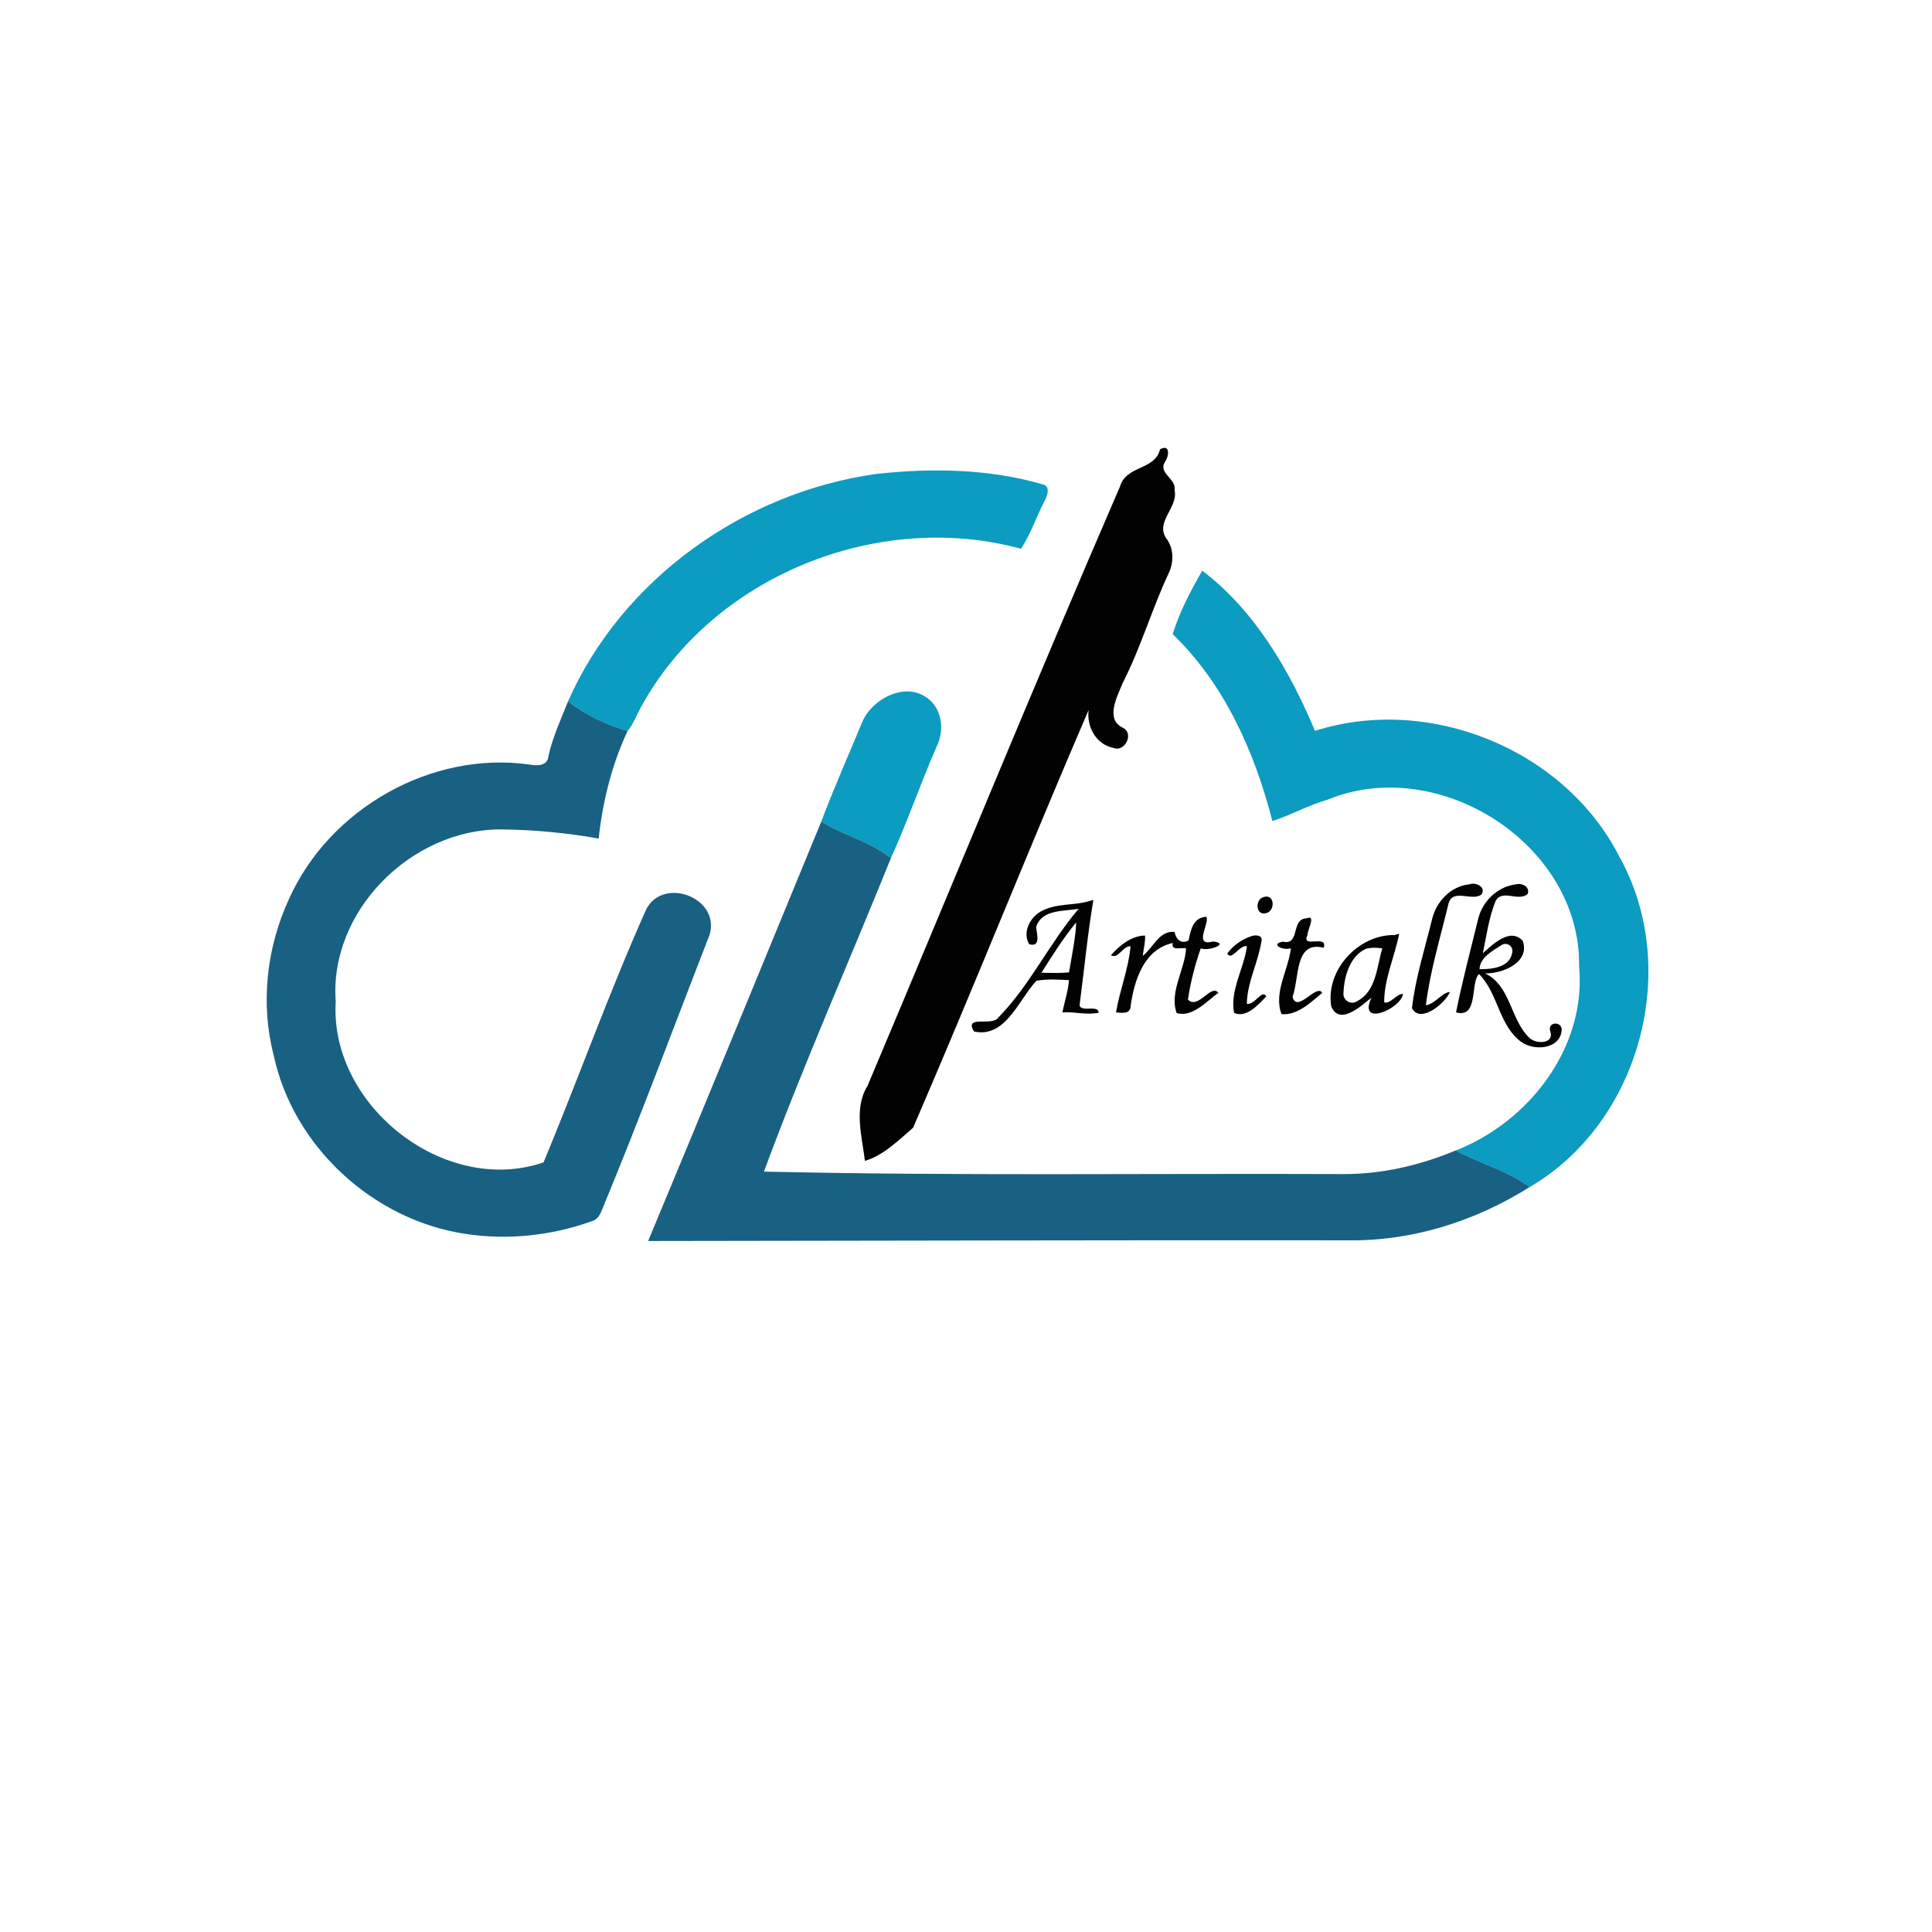 <svg width="1080pt" height="1080pt" viewBox="0 0 1080 1080" version="1.1"
    xmlns="http://www.w3.org/2000/svg">
    <g fill="#020202">
        <path d="M 648.44 251.19 C 654.22 247.97 653.59 254.85 651.20 258.24 C 647.25 264.59 657.71 267.49 656.60 273.99 C 658.79 283.68 645.47 291.87 652.04 301.06 C 656.39 306.83 656.21 314.74 653.02 321.01 C 643.78 340.89 637.66 362.13 627.65 381.67 C 624.62 389.31 617.44 402.13 627.95 406.97 C 634.05 410.28 628.63 420.74 622.28 418.05 C 612.66 416.12 607.36 406.19 608.54 396.90 C 575.14 474.43 543.95 552.94 510.43 630.40 C 502.47 637.30 493.31 646.26 483.49 648.91 C 482.02 635.97 477.03 619.61 484.97 606.96 C 532.07 495.36 577.95 383.21 626.05 272.03 C 629.70 259.88 645.61 263.03 648.44 251.19 Z" />
        <path d="M 821.40 494.35 C 824.88 492.96 831.08 495.93 828.08 500.06 C 822.85 504.12 811.60 496.11 809.61 505.61 C 805.12 524.28 799.41 542.93 797.07 561.95 C 802.31 561.22 806.00 554.82 810.47 554.53 C 808.40 560.25 794.12 572.63 789.30 563.62 C 791.20 546.68 796.55 530.18 800.60 513.62 C 803.01 503.82 811.06 495.36 821.40 494.35 Z" />
        <path d="M 847.39 494.36 C 850.72 493.45 855.34 495.66 854.01 499.68 C 848.92 504.39 839.52 496.57 835.92 503.95 C 832.28 513.18 830.92 523.18 828.93 532.86 C 834.57 527.86 844.10 518.32 851.21 525.89 C 855.50 538.02 839.93 544.33 830.18 544.13 C 844.62 551.11 844.18 569.81 854.85 580.08 C 858.48 583.80 869.08 583.72 866.60 576.47 C 864.83 571.02 873.44 570.64 872.98 576.06 C 871.95 586.59 857.62 587.56 850.51 582.53 C 837.79 573.30 837.54 555.25 826.78 544.50 C 821.75 549.16 826.72 569.46 813.94 565.92 C 817.38 548.56 822.00 531.40 826.18 514.19 C 828.44 504.03 836.94 495.64 847.39 494.36 M 839.41 528.27 C 834.51 531.47 827.21 535.22 827.09 541.76 C 833.72 541.88 843.61 540.90 845.24 533.02 C 846.43 529.37 842.73 526.29 839.41 528.27 Z" />
        <path d="M 706.51 501.43 C 712.68 499.49 713.05 509.50 707.58 510.49 C 701.80 511.94 701.49 502.55 706.51 501.43 Z" />
        <path d="M 609.58 503.52 C 609.98 503.42 610.79 503.21 611.19 503.11 C 607.91 522.70 606.03 542.49 603.46 562.17 C 605.03 565.90 613.91 561.55 614.17 566.08 C 607.57 567.64 600.63 565.39 593.88 565.94 C 595.08 559.93 597.10 554.05 597.56 547.90 C 591.52 547.56 585.34 547.21 579.36 548.25 C 569.62 558.63 561.99 580.63 544.44 576.58 C 538.87 567.09 554.42 573.93 558.00 568.89 C 575.76 550.81 586.57 527.28 602.97 508.04 C 594.73 509.47 582.29 508.23 579.21 518.19 C 579.52 521.94 582.08 529.73 575.32 527.82 C 571.46 521.46 575.62 513.01 581.65 509.63 C 590.16 504.64 600.47 506.46 609.58 503.52 M 601.57 515.65 C 594.36 524.47 588.19 534.14 582.18 543.80 C 587.32 543.83 592.48 544.05 597.60 543.58 C 599.06 534.78 601.58 522.22 601.57 515.65 Z" />
        <path d="M 674.36 512.48 C 676.41 515.91 666.79 529.38 678.02 526.30 C 687.84 527.27 675.76 531.96 671.23 530.14 C 668.00 539.37 665.49 549.09 664.07 558.77 C 669.77 564.60 676.92 549.76 681.06 554.97 C 674.38 559.87 666.58 568.84 657.77 566.35 C 653.55 554.61 662.30 542.23 663.03 530.19 C 660.31 529.42 654.44 531.79 655.60 527.13 C 639.54 530.63 634.15 547.78 632.06 562.03 C 632.17 566.92 627.39 566.32 623.85 565.93 C 625.96 553.50 630.85 541.57 631.99 528.95 C 627.47 528.83 625.18 536.34 620.99 533.97 C 625.88 528.53 632.43 523.08 640.09 522.97 C 640.32 526.80 639.21 530.52 638.83 534.30 C 644.60 529.89 648.08 519.98 656.58 520.97 C 657.35 524.97 660.27 528.06 664.47 525.67 C 665.62 519.69 666.96 512.91 674.36 512.48 Z" />
        <path d="M 730.43 513.33 C 735.88 511.15 730.87 519.77 730.86 522.79 C 727.13 530.53 742.49 521.99 739.95 529.81 C 723.48 525.67 726.47 546.82 722.53 557.28 C 725.14 566.66 736.00 549.62 739.14 555.00 C 732.72 560.34 725.33 567.70 716.39 566.92 C 711.78 555.03 720.18 542.22 721.64 530.09 C 717.38 531.56 709.60 527.83 717.13 526.39 C 727.03 528.68 721.35 513.64 730.43 513.33 Z" />
        <path d="M 779.72 522.69 C 780.33 522.50 781.55 522.13 782.16 521.95 C 779.66 534.72 773.75 547.12 773.76 560.23 C 776.74 561.84 781.13 555.07 784.35 555.68 C 782.79 564.21 758.85 574.27 766.66 557.75 C 762.93 560.31 749.14 574.41 744.18 562.61 C 740.85 542.36 759.31 522.28 779.72 522.69 M 763.40 530.44 C 754.50 534.68 751.40 545.84 751.02 554.96 C 750.48 559.09 755.13 562.06 758.59 559.69 C 769.41 554.15 769.60 540.40 772.72 530.12 C 769.63 529.74 766.41 529.54 763.40 530.44 Z" />
        <path d="M 699.40 523.36 C 701.61 522.46 706.02 522.64 705.19 526.06 C 703.34 537.92 697.21 548.99 696.98 561.13 C 701.28 562.11 705.65 552.57 707.82 557.03 C 703.40 561.68 696.52 569.37 689.86 566.19 C 687.42 553.58 695.45 541.38 697.04 528.91 C 692.70 528.14 688.59 537.42 686.02 533.03 C 689.29 528.55 694.16 525.14 699.40 523.36 Z" />
    </g>
    <g fill="#0c9bc1">
        <path d="M 489.81 264.94 C 520.79 261.52 552.87 262.02 583.05 270.81 C 587.35 272.00 585.45 277.22 583.96 279.99 C 579.32 288.79 576.22 298.44 570.77 306.77 C 490.76 284.92 398.32 322.00 358.25 395.37 C 355.77 399.78 354.10 404.70 350.83 408.62 C 338.88 405.21 327.42 399.63 317.52 392.09 C 347.75 323.60 416.11 275.19 489.81 264.94 Z" />
        <path d="M 655.55 354.51 C 659.22 342.36 665.61 330.22 672.06 319.02 C 701.47 341.15 721.37 375.71 735.06 408.55 C 799.01 388.23 874.58 418.82 905.19 478.80 C 940.05 541.20 916.87 627.59 855.09 663.56 C 842.59 654.33 827.31 650.39 813.74 643.13 C 854.85 627.08 886.99 585.34 882.72 540.02 C 883.63 471.87 804.21 421.46 742.11 447.03 C 731.45 450.07 721.74 455.63 711.26 458.96 C 701.40 420.49 684.53 382.42 655.55 354.51 Z" />
        <path d="M 482.19 403.16 C 487.90 390.39 506.31 380.88 518.64 390.40 C 526.91 396.72 527.99 408.66 523.49 417.56 C 514.53 438.08 507.27 459.34 498.01 479.71 C 486.52 470.27 471.45 467.14 459.13 459.19 C 466.23 440.30 474.47 421.82 482.19 403.16 Z" />
    </g>
    <g fill="#186182">
        <path d="M 306.60 422.54 C 308.99 411.97 313.54 402.11 317.52 392.09 C 327.42 399.63 338.88 405.21 350.83 408.62 C 341.94 427.56 336.92 448.03 334.66 468.74 C 316.64 465.59 298.32 463.82 280.00 463.64 C 229.92 463.55 183.87 509.31 187.67 560.00 C 184.22 618.03 248.54 668.69 303.85 649.78 C 323.35 602.88 340.51 554.67 361.28 508.23 C 371.06 489.62 403.03 502.11 396.61 522.73 C 376.72 573.76 357.74 625.16 336.73 675.78 C 335.62 678.72 334.08 681.89 330.72 682.68 C 308.23 690.78 283.64 693.37 260.01 689.73 C 208.57 681.95 163.88 640.97 153.00 589.91 C 145.43 560.97 149.08 529.48 161.58 502.48 C 184.13 452.11 241.12 419.60 295.97 427.40 C 300.26 428.19 306.20 428.28 306.60 422.54 Z" />
        <path d="M 459.13 459.19 C 471.45 467.14 486.52 470.27 498.01 479.71 C 474.49 538.10 448.76 596.06 427.06 654.93 C 534.92 657.40 643.03 655.87 751.01 656.32 C 772.64 656.38 793.85 651.39 813.74 643.13 C 827.31 650.39 842.59 654.33 855.09 663.56 C 824.56 682.76 789.24 693.93 753.00 693.35 C 622.77 693.18 492.54 693.61 362.31 693.73 C 394.88 615.72 426.91 537.38 459.13 459.19 Z" />
    </g>
</svg>
